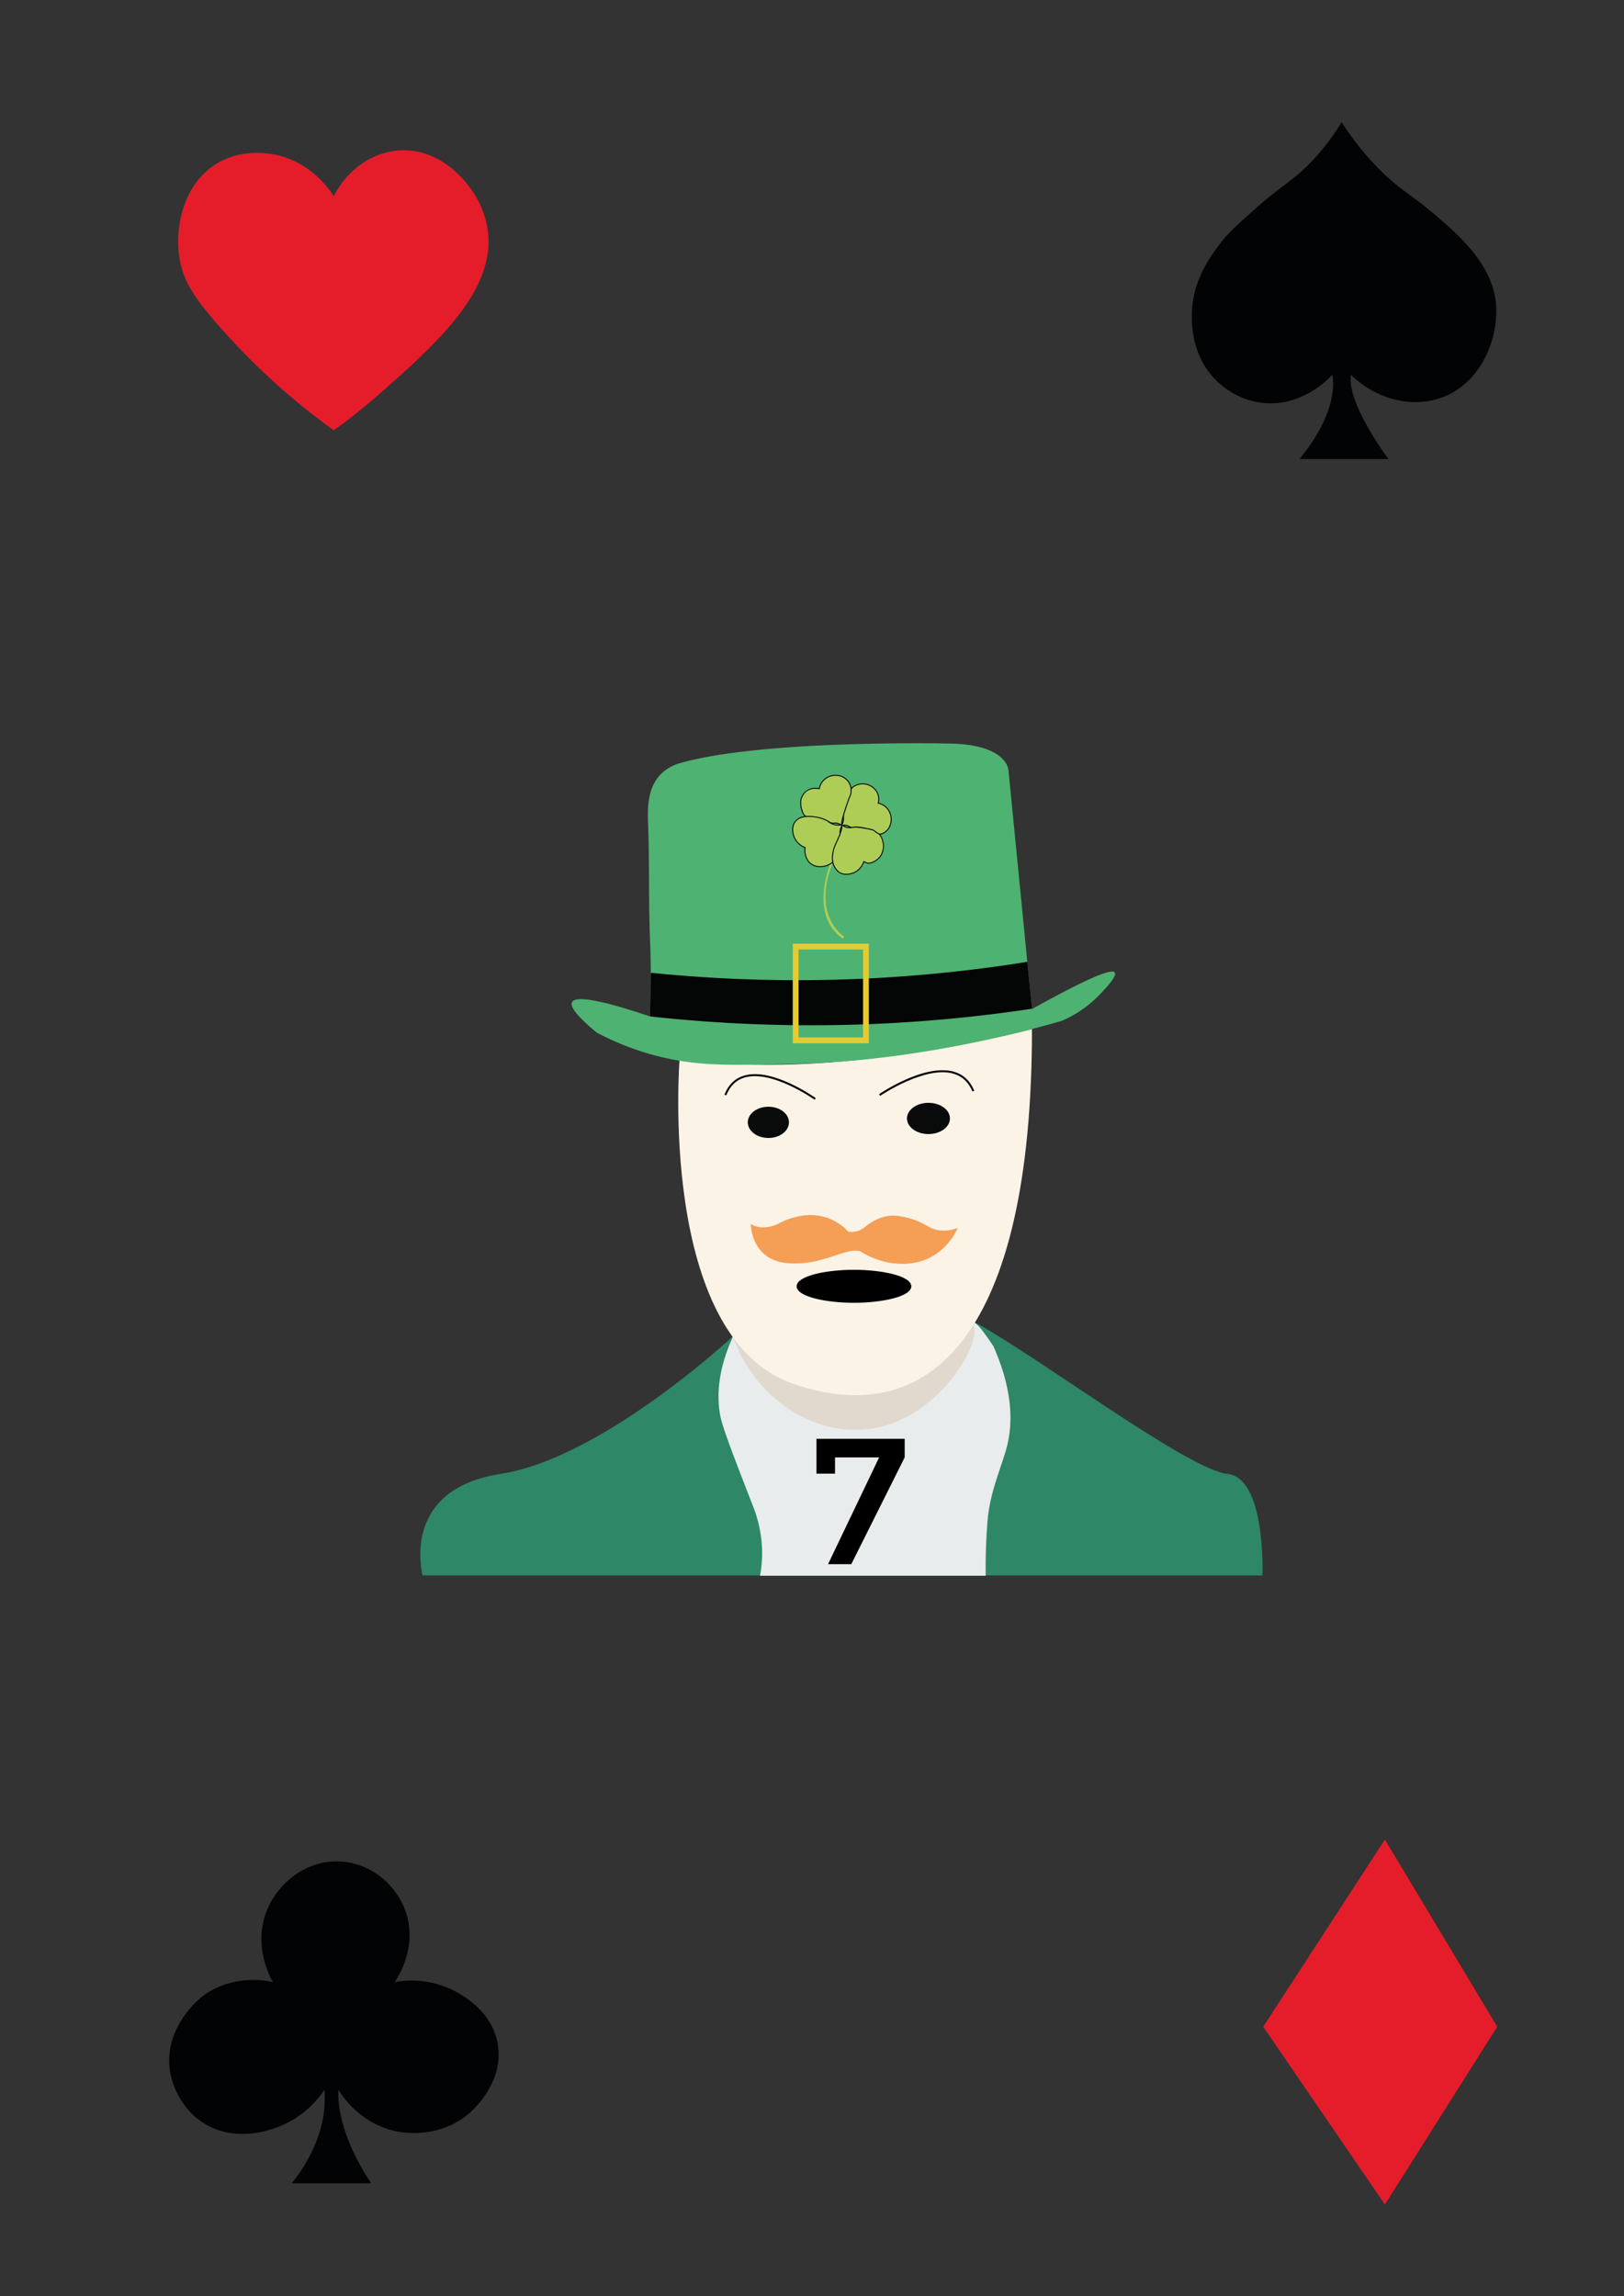 <svg id="Layer_1" data-name="Layer 1" xmlns="http://www.w3.org/2000/svg" viewBox="0 0 841.89 1190.551"><rect x="0" y="0" width="841.89" height="1190.551" fill="#333333" stroke="none"/><defs><style>.cls-1{fill:#2e8767;}.cls-2{fill:#e1d8ce;}.cls-3{fill:#fcf3e7;}.cls-4{fill:#090a0a;}.cls-5{fill:#f59e56;}.cls-6{fill:#4eb272;}.cls-7{fill:#040505;}.cls-8{fill:#e5cb31;}.cls-9{fill:#e8ecec;}.cls-10{fill:#e51d2a;}.cls-11{fill:#020304;}.cls-12{fill:#aecd57;}.cls-13{fill:#060707;}</style></defs><path class="cls-1" d="M379.733,693.043s-67.505,63.022-120.154,71.121-40.499,52.649-40.499,52.649H654.448s2.025-50.624-18.225-52.649-99.585-61.816-130.791-78.495Z"/><polygon class="cls-2" points="379.733 693.043 379.733 703.462 408.593 748.024 509.842 739.925 505.432 685.67 379.733 693.043"/><path class="cls-3" d="M352.335,548.571s-11.757,144.72,59.117,169.019S534.975,691.722,534.975,533.546C534.975,533.546,428.892,561.799,352.335,548.571Z"/><path d="M456.283,568.155l-.564-.825c.963-.66,23.767-16.092,38.927-11.602,4.795,1.42,8.3,4.716,10.417,9.796l-.924.385c-1.995-4.788-5.284-7.891-9.776-9.222C479.662,552.337,456.516,567.997,456.283,568.155Z"/><ellipse class="cls-4" cx="481.313" cy="579.892" rx="11.137" ry="8.1"/><path d="M422.299,570.174c-.221-.157-22.17-15.654-36.25-11.527-4.407,1.294-7.627,4.417-9.569,9.281l-.929-.371c2.062-5.165,5.5-8.485,10.218-9.869,14.546-4.27,36.196,11.02,37.112,11.673Z"/><ellipse class="cls-4" cx="398.332" cy="581.917" rx="10.673" ry="8.1"/><ellipse cx="442.696" cy="666.92" rx="29.219" ry="8.054"/><path d="M442.696,675.475c-14.609,0-29.72-3.2-29.72-8.555s15.11-8.554,29.72-8.554,29.72,3.199,29.72,8.554S457.306,675.475,442.696,675.475Zm0-16.108c-17.18,0-28.72,3.906-28.72,7.554,0,3.648,11.54,7.555,28.72,7.555s28.72-3.906,28.72-7.555C471.416,663.272,459.876,659.366,442.696,659.366Z"/><path class="cls-5" d="M439.801,638.616a27.242,27.242,0,0,0-9.365-6.581c-12.738-5.326-25.141,1.433-27.084,2.531,0,0-8.1,4.05-14.175,0,0,0,0,18.225,18.225,20.25s30.375-8.1,38.474-6.075c12.597,7.875,27.5,8.792,38.474,2.025a32.121,32.121,0,0,0,12.15-14.175,18.441,18.441,0,0,1-10.793,1.096c-4.103-.915-5.815-3.061-11.482-5.146a39.041,39.041,0,0,0-8.1-2.025,19.201,19.201,0,0,0-6.075,0,21.047,21.047,0,0,0-6.075,2.025,26.523,26.523,0,0,0-6.075,4.05,11.315,11.315,0,0,1-8.1,2.025Z"/><path class="cls-6" d="M337,527q-37.74-12.692-40.46-7.396-1.871,3.643,12.829,15.799A145.632,145.632,0,0,0,333.669,545.527c19.77,6.203,36.23,6.678,53.23,6.522,26.116-.24,52.149-.479,90.543-6.522a600.506,600.506,0,0,0,72.899-16.2,59.033,59.033,0,0,0,18.225-12.15c1.409-1.383,10.904-10.703,9.36-12.932-1.219-1.761-9.671.403-42.951,18.948L522.825,399.67s0-14.175-32.4-14.175c0,0-95.174-2.025-137.698,10.125a22.849,22.849,0,0,0-10.044,5.667C335.226,408.726,335.708,419.977,336,428c.728,19.99.178,40.014,1,60C337.362,496.808,337.668,510.275,337,527Z"/><path class="cls-7" d="M337.466,504.375A752.638,752.638,0,0,0,431,508a752.69,752.69,0,0,0,101.566-9.3Q533.783,510.85,535,523a766.379,766.379,0,0,1-85.58,8.04A766.805,766.805,0,0,1,337,527Q337.233,515.688,337.466,504.375Z"/><path class="cls-8" d="M450.414,540.893h-39.45V489.293h39.45Zm-36.45-3h33.45V492.293h-33.45Z"/><path class="cls-9" d="M380,693c11.354,32.003,41.428,51.414,70.105,47.937C485.572,736.637,507.072,698.763,505,689c-.091-.43-.653-2.66,0-3,1.217-.634,5.818,5.727,10,12,10.648,24.135,9.806,40.998,7,52-2.531,9.924-8.693,23.057-10,38-.839,9.587-1,20-1,20-.058,3.737-.034,6.843,0,9H394a64.916,64.916,0,0,0,1-15,67.79,67.79,0,0,0-5-22c-10.573-27.243-15.86-40.865-16.844-47.163C371.774,723.991,371.854,710.657,380,693Z"/><path class="cls-10" d="M173.022,101.817c6.851-13.908,20.152-23.213,34.773-23.849,20.472-.89,33.055,15.671,35.582,18.997a48.139,48.139,0,0,1,9.704,24.26c2.843,30.708-28.089,58.019-55.799,82.485-9.765,8.622-18.35,15.137-24.26,19.408a353.723,353.723,0,0,1-63.077-58.225C100.893,154.151,94.805,145.514,92.962,133.355c-2.323-15.333,1.863-37.866,19.408-48.521,12.469-7.572,25.625-5.464,29.112-4.852C161.319,83.461,171.391,99.178,173.022,101.817Z"/><path class="cls-11" d="M695.513,63.325a116.633,116.633,0,0,1-16.982,21.834c-9.489,9.55-14.373,11.028-29.112,24.26-8.653,7.768-12.98,11.652-16.982,16.982-5.134,6.837-14.272,19.006-14.556,36.391-.078,4.778-.32,21.204,12.13,33.965a41.13,41.13,0,0,0,24.26,12.13c20.65,2.399,34.868-12.866,36.391-14.556,0,0,4.852,16.982-16.982,43.669h46.095s-21.834-29.112-19.408-43.669c12.931,12.505,30.743,17.268,46.095,12.13,21.672-7.253,30.484-31.573,29.112-48.521-1.728-21.364-20.11-36.849-33.965-48.521-10.12-8.525-17.403-11.841-29.112-24.26A146.344,146.344,0,0,1,695.513,63.325Z"/><path class="cls-11" d="M141.483,1027.68c-1.01-1.717-11.194-19.723-2.426-38.817,6.145-13.382,20.48-24.86,37.789-23.706,14.698.979,27.119,10.773,32.566,23.706,8.508,20.202-4.239,37.992-4.852,38.817a48.6,48.6,0,0,1,31.538,4.852c4.04,2.197,18.695,10.168,21.834,26.686,3.806,20.027-12.705,34.789-14.556,36.391-15.067,13.037-33.491,10.201-36.391,9.704-20.255-3.468-30.138-19.478-31.538-21.834,0,0-2.426,19.408,16.982,48.521H151.187s19.408-21.834,16.982-48.521a50.771,50.771,0,0,1-24.26,19.408c-4.209,1.556-22.425,8.292-38.817-2.426-14.119-9.232-16.693-24.749-16.982-26.686-3.438-23.057,16.104-38.161,16.982-38.817C120.817,1023.226,138.77,1027.054,141.483,1027.68Z"/><polygon class="cls-10" points="654.862 1050.811 717.939 953.769 776.164 1050.811 717.939 1143 654.862 1050.811"/><polygon points="423.251 764.056 432.88 764.056 432.88 755.63 455.751 755.63 429.269 811 441.306 811 468.992 755.63 468.992 746 423.251 746 423.251 764.056"/><path class="cls-12" d="M436.94,486.713l.72-1.079s-17.631-10.705-5.487-39.49l-1.124.045S418.634,473.984,436.94,486.713Z"/><path class="cls-12" d="M435.95,427.702a5.031,5.031,0,0,0-1.484-.765c-1.708-.538-2.585.239-4.048-.45-.412-.194-.376-.271-1.349-.81,0,0-.83-.459-1.619-.81a20.118,20.118,0,0,0-5.127-1.349,19.031,19.031,0,0,0-3.868-.18,1.503,1.503,0,0,1-.36,0c-1.31-.173-2.023-2.211-2.365-3.185a11.92,11.92,0,0,1-.514-5.54s1.529-7.196,9.535-5.667a8.373,8.373,0,0,1,1.799-3.958,8.672,8.672,0,0,1,8.286-2.816,8.011,8.011,0,0,1,5.028,3.176,8.213,8.213,0,0,1,1.079,6.657c-.857,2.021-1.633,4.295-2.463,6.747-1.203,3.553-2.35,7.466-2.125,8.906a5.635,5.635,0,0,0,.9-2.519,17.495,17.495,0,0,1,.15-2.878,8.431,8.431,0,0,1,.3-1.08c2.385-7.142,2.344-7.12,2.609-7.646a7.62,7.62,0,0,0,.72-1.889,13.824,13.824,0,0,0,.18-2.159c.307-1.697,3.41-3.034,5.982-3.062a8.42,8.42,0,0,1,7.871,5.221,7.993,7.993,0,0,1,.18,4.768,8.638,8.638,0,0,1,4.408,2.429,8.895,8.895,0,0,1,.99,10.705c-1.303,1.859-3.773,3.341-5.037,2.789a13.443,13.443,0,0,1-2.339-1.529,2.817,2.817,0,0,0-.36-.27,3.481,3.481,0,0,0-1.349-.45c-.384-.072-.931-.185-1.619-.36a31.258,31.258,0,0,0-4.318-.81,19.142,19.142,0,0,0-1.979-.09,9.844,9.844,0,0,0-1.349.09c-.334.047-.389.073-.54.09a2.809,2.809,0,0,1-1.799-.63,4.539,4.539,0,0,0-3.148-.45,5.823,5.823,0,0,0,1.889.99,6.524,6.524,0,0,0,3.058.09c2.334-.341,4.315.012,8.276.72a7.159,7.159,0,0,1,3.263,1.076,15.782,15.782,0,0,0,1.685,1.173c.339.204.592.339.63.36,1.18.649,4.006,6.507,1.079,11.154-1.938,3.077-5.712,4.535-7.196,3.958-.204-.079-1.706-.718-1.709-.72h0a9.657,9.657,0,0,1-5.127,5.757c-.326.141-4.68,1.948-7.826-.36a9.292,9.292,0,0,1-2.969-4.588c-.031-.106-.126-.438-.212-.884a12.367,12.367,0,0,1,.212-4.873,20.71,20.71,0,0,1,1.709-4.948s3.328-6.657,2.789-8.636a8.389,8.389,0,0,0-.45,1.079,10.21,10.21,0,0,0-.45,3.058c-.06.792-.205.647-1.889,4.498a23.603,23.603,0,0,0-1.439,3.778,19.101,19.101,0,0,0-.45,2.429,8.507,8.507,0,0,0-.09,2.879,1.661,1.661,0,0,1,.09.72c-.117.667-.821,1.106-1.734,1.518a10.072,10.072,0,0,1-4.113,1.18c-7.016.27-8.995-5.397-8.456-9.895a9.928,9.928,0,0,1-5.127-4.318c-1.376-2.453-2.052-6.309-.09-8.995,2.682-3.674,8.594-2.832,10.165-2.609a19.548,19.548,0,0,1,6.747,2.159,8.716,8.716,0,0,0,5.577,2.159A7.334,7.334,0,0,0,435.95,427.702Z"/><path class="cls-13" d="M438.693,453.549a6.669,6.669,0,0,1-4.015-1.222,9.473,9.473,0,0,1-3.062-4.719c-.015-.05-.034-.118-.056-.201a4.467,4.467,0,0,1-1.516.977,10.305,10.305,0,0,1-4.206,1.203,8.105,8.105,0,0,1-6.58-2.383A9.779,9.779,0,0,1,417.105,439.605a10.103,10.103,0,0,1-5.076-4.359c-1.479-2.636-2.075-6.523-.074-9.265a7.398,7.398,0,0,1,5.194-2.808,6.854,6.854,0,0,1-1.655-2.936,12.202,12.202,0,0,1-.526-5.655,7.939,7.939,0,0,1,9.583-5.925,8.582,8.582,0,0,1,1.808-3.828,8.903,8.903,0,0,1,8.527-2.901,8.102,8.102,0,0,1,5.183,3.278,7.763,7.763,0,0,1,1.315,3.324c1.02-1.369,3.606-2.331,5.808-2.355.026-0.0.053-0.0.08-0a8.727,8.727,0,0,1,8.029,5.384,8.158,8.158,0,0,1,.248,4.67,8.808,8.808,0,0,1,4.286,2.442,9.145,9.145,0,0,1,1.014,11.02c-1.095,1.561-3.047,2.948-4.513,3.012a9.603,9.603,0,0,1,1.516,3.336,9.732,9.732,0,0,1-.954,7.584c-2.013,3.195-5.933,4.666-7.5,4.058-.135-.053-1.02-.426-1.469-.617a9.827,9.827,0,0,1-5.177,5.651A11.025,11.025,0,0,1,438.693,453.549Zm-6.778-6.822c.07.341.143.605.183.74a8.954,8.954,0,0,0,2.876,4.457c3.063,2.247,7.396.412,7.579.332a9.356,9.356,0,0,0,4.988-5.605l.085-.261.253.109c.034.015,1.499.638,1.7.716,1.261.491,4.95-.772,6.895-3.858a9.239,9.239,0,0,0,.895-7.192,7.006,7.006,0,0,0-1.875-3.605,13.763,13.763,0,0,1-2.39-1.564c-.041-.035-.104-.09-.191-.154a4.054,4.054,0,0,0-.976-.425c-.114-.026-.229-.047-.347-.069l-.078-.015c-.52-.097-1.069-.219-1.635-.363-.063-.016-.132-.034-.204-.052-3.668-.654-5.591-.979-7.779-.678-.034.006-.068.011-.108.016l-.136.02a6.496,6.496,0,0,1-3.027-.119,6.061,6.061,0,0,1-1.971-1.031l-.071-.055.017.062c.251.923-.266,2.748-.922,4.499a4.75,4.75,0,0,1-.5,1.277c-.016.032-.031.065-.047.099-.644,1.539-1.261,2.785-1.335,2.933-.531,1.216-.847,1.983-1.059,2.562q-.289.858-.499,1.734c-.102.463-.221,1.095-.31,1.834-.087.72-.151,1.253-.172,1.7-.003.203-.002.401.005.594a3.395,3.395,0,0,0,.073.5l.04.171a1.403,1.403,0,0,1,.052.646Zm-13.906-23.148c-2.599.208-4.491,1.109-5.649,2.696-1.861,2.548-1.249,6.31.106,8.726a9.629,9.629,0,0,0,4.998,4.207l.183.069-.023.194a9.339,9.339,0,0,0,2.004,7.393,7.6,7.6,0,0,0,6.193,2.222,9.909,9.909,0,0,0,4.021-1.159c.713-.322,1.389-.692,1.562-1.216l-.002-.01a8.546,8.546,0,0,1-.139-1.28,5.461,5.461,0,0,1-.006-.708,16.596,16.596,0,0,1,.356-2.984c.042-.203.088-.406.136-.608.053-.237.1-.431.137-.573a12.428,12.428,0,0,1,.379-1.215,21.44,21.44,0,0,1,1.076-2.606c.628-1.435,1.037-2.305,1.316-2.895.183-.437.363-.889.533-1.34.007-.054.013-.112.018-.177.011-.146.017-.302.023-.467a8.425,8.425,0,0,1,.901-3.764l.028-.057-.017-.108-.145.028a7.632,7.632,0,0,1-1.349.139c-.033 0-.066 0-.101 0a8.913,8.913,0,0,1-5.621-2.202c-.07-.039-.313-.171-.633-.333a20.831,20.831,0,0,0-6.005-1.785,18.664,18.664,0,0,0-3.814-.179,1.8,1.8,0,0,1-.414-.001Zm37.705,8.53c1.102.469,3.436-.868,4.725-2.707a8.623,8.623,0,0,0-.967-10.39,8.379,8.379,0,0,0-4.28-2.356l-.253-.057.065-.25a7.722,7.722,0,0,0-.172-4.618,8.212,8.212,0,0,0-7.56-5.058c-.025,0-.051,0-.075 0-2.39.026-5.378,1.249-5.727,2.797a9.081,9.081,0,0,1-.08,1.581c-.023.193-.06.407-.113.647-.015.065-.03.129-.047.191-.016.067-.031.127-.046.179l-.006.013a7.86,7.86,0,0,1-.58,1.44c-.29.75-.572,1.523-.846,2.295-.098.293-.21.632-.341,1.025-.346,1.04-.816,2.458-1.47,4.415a8.124,8.124,0,0,0-.292,1.05,7.45,7.45,0,0,0-.13,1.847,8.482,8.482,0,0,1-.017,1.004,5.912,5.912,0,0,1-.881,2.538l.148-.02a4.899,4.899,0,0,1,3.315.486l.114.074a2.387,2.387,0,0,0,1.521.518c.032-.005.063-.009.096-.014.022-.004.045-.008.069-.013.08-.016.183-.036.37-.062a10.123,10.123,0,0,1,1.383-.092,17.848,17.848,0,0,1,2.006.091,30.89,30.89,0,0,1,4.132.759q.142.026.287.051a16.962,16.962,0,0,1,1.993.452,3.012,3.012,0,0,1,.982.394c.062.039.117.077.165.112.084.053.163.109.238.168l.063.049a15.431,15.431,0,0,0,1.598,1.108c.296.178.524.302.599.342Zm-19.64-2.542a7.464,7.464,0,0,0-.222.937C435.945,430.172,436.021,429.857,436.074,429.567Zm1.437-1.455a5.407,5.407,0,0,0,1.256.565,5.24,5.24,0,0,0,1.523.221h.022c-.152-.085-.282-.171-.387-.24l-.106-.069A3.874,3.874,0,0,0,437.511,428.112ZM431.793,427.041a7.256,7.256,0,0,0,2.851.546q.306-.004.614-.035a4.669,4.669,0,0,0-.867-.376,4.799,4.799,0,0,0-1.938-.163C432.238,427.027,432.022,427.034,431.793,427.041Zm1.322-.558a4.605,4.605,0,0,1,1.426.216,5.297,5.297,0,0,1,1.545.792c-.094-1.347.631-4.311,2.158-8.82.327-.967.674-1.991,1.036-3.014a15.571,15.571,0,0,1,.81-2.235l.038-.074c.005-.01.01-.021.016-.031.183-.473.369-.935.558-1.381.028-.101.056-.205.081-.314.041-.188.087-.441.124-.744a6.877,6.877,0,0,0,.025-.767,3.663,3.663,0,0,1,.03-.639,7.421,7.421,0,0,0-1.304-3.981,7.611,7.611,0,0,0-4.873-3.074,8.39,8.39,0,0,0-8.044,2.732,8.121,8.121,0,0,0-1.744,3.84l-.043.251-.25-.048c-7.66-1.466-9.183,5.189-9.244,5.474a11.694,11.694,0,0,0,.505,5.405c.317.906.969,2.767,2.073,3.005a20.185,20.185,0,0,1,4.316.195,20.464,20.464,0,0,1,5.197,1.369c.327.145.659.308.938.45.417.203.659.345.704.372a10.749,10.749,0,0,1,.941.572,2.476,2.476,0,0,0,.389.229,3.421,3.421,0,0,0,1.895.252C432.639,426.499,432.868,426.483,433.115,426.483Zm3.911-2.033a17.386,17.386,0,0,0-.413,2.183,5.029,5.029,0,0,0,.393-1.518A6.142,6.142,0,0,0,437.026,424.451Z"/></svg>